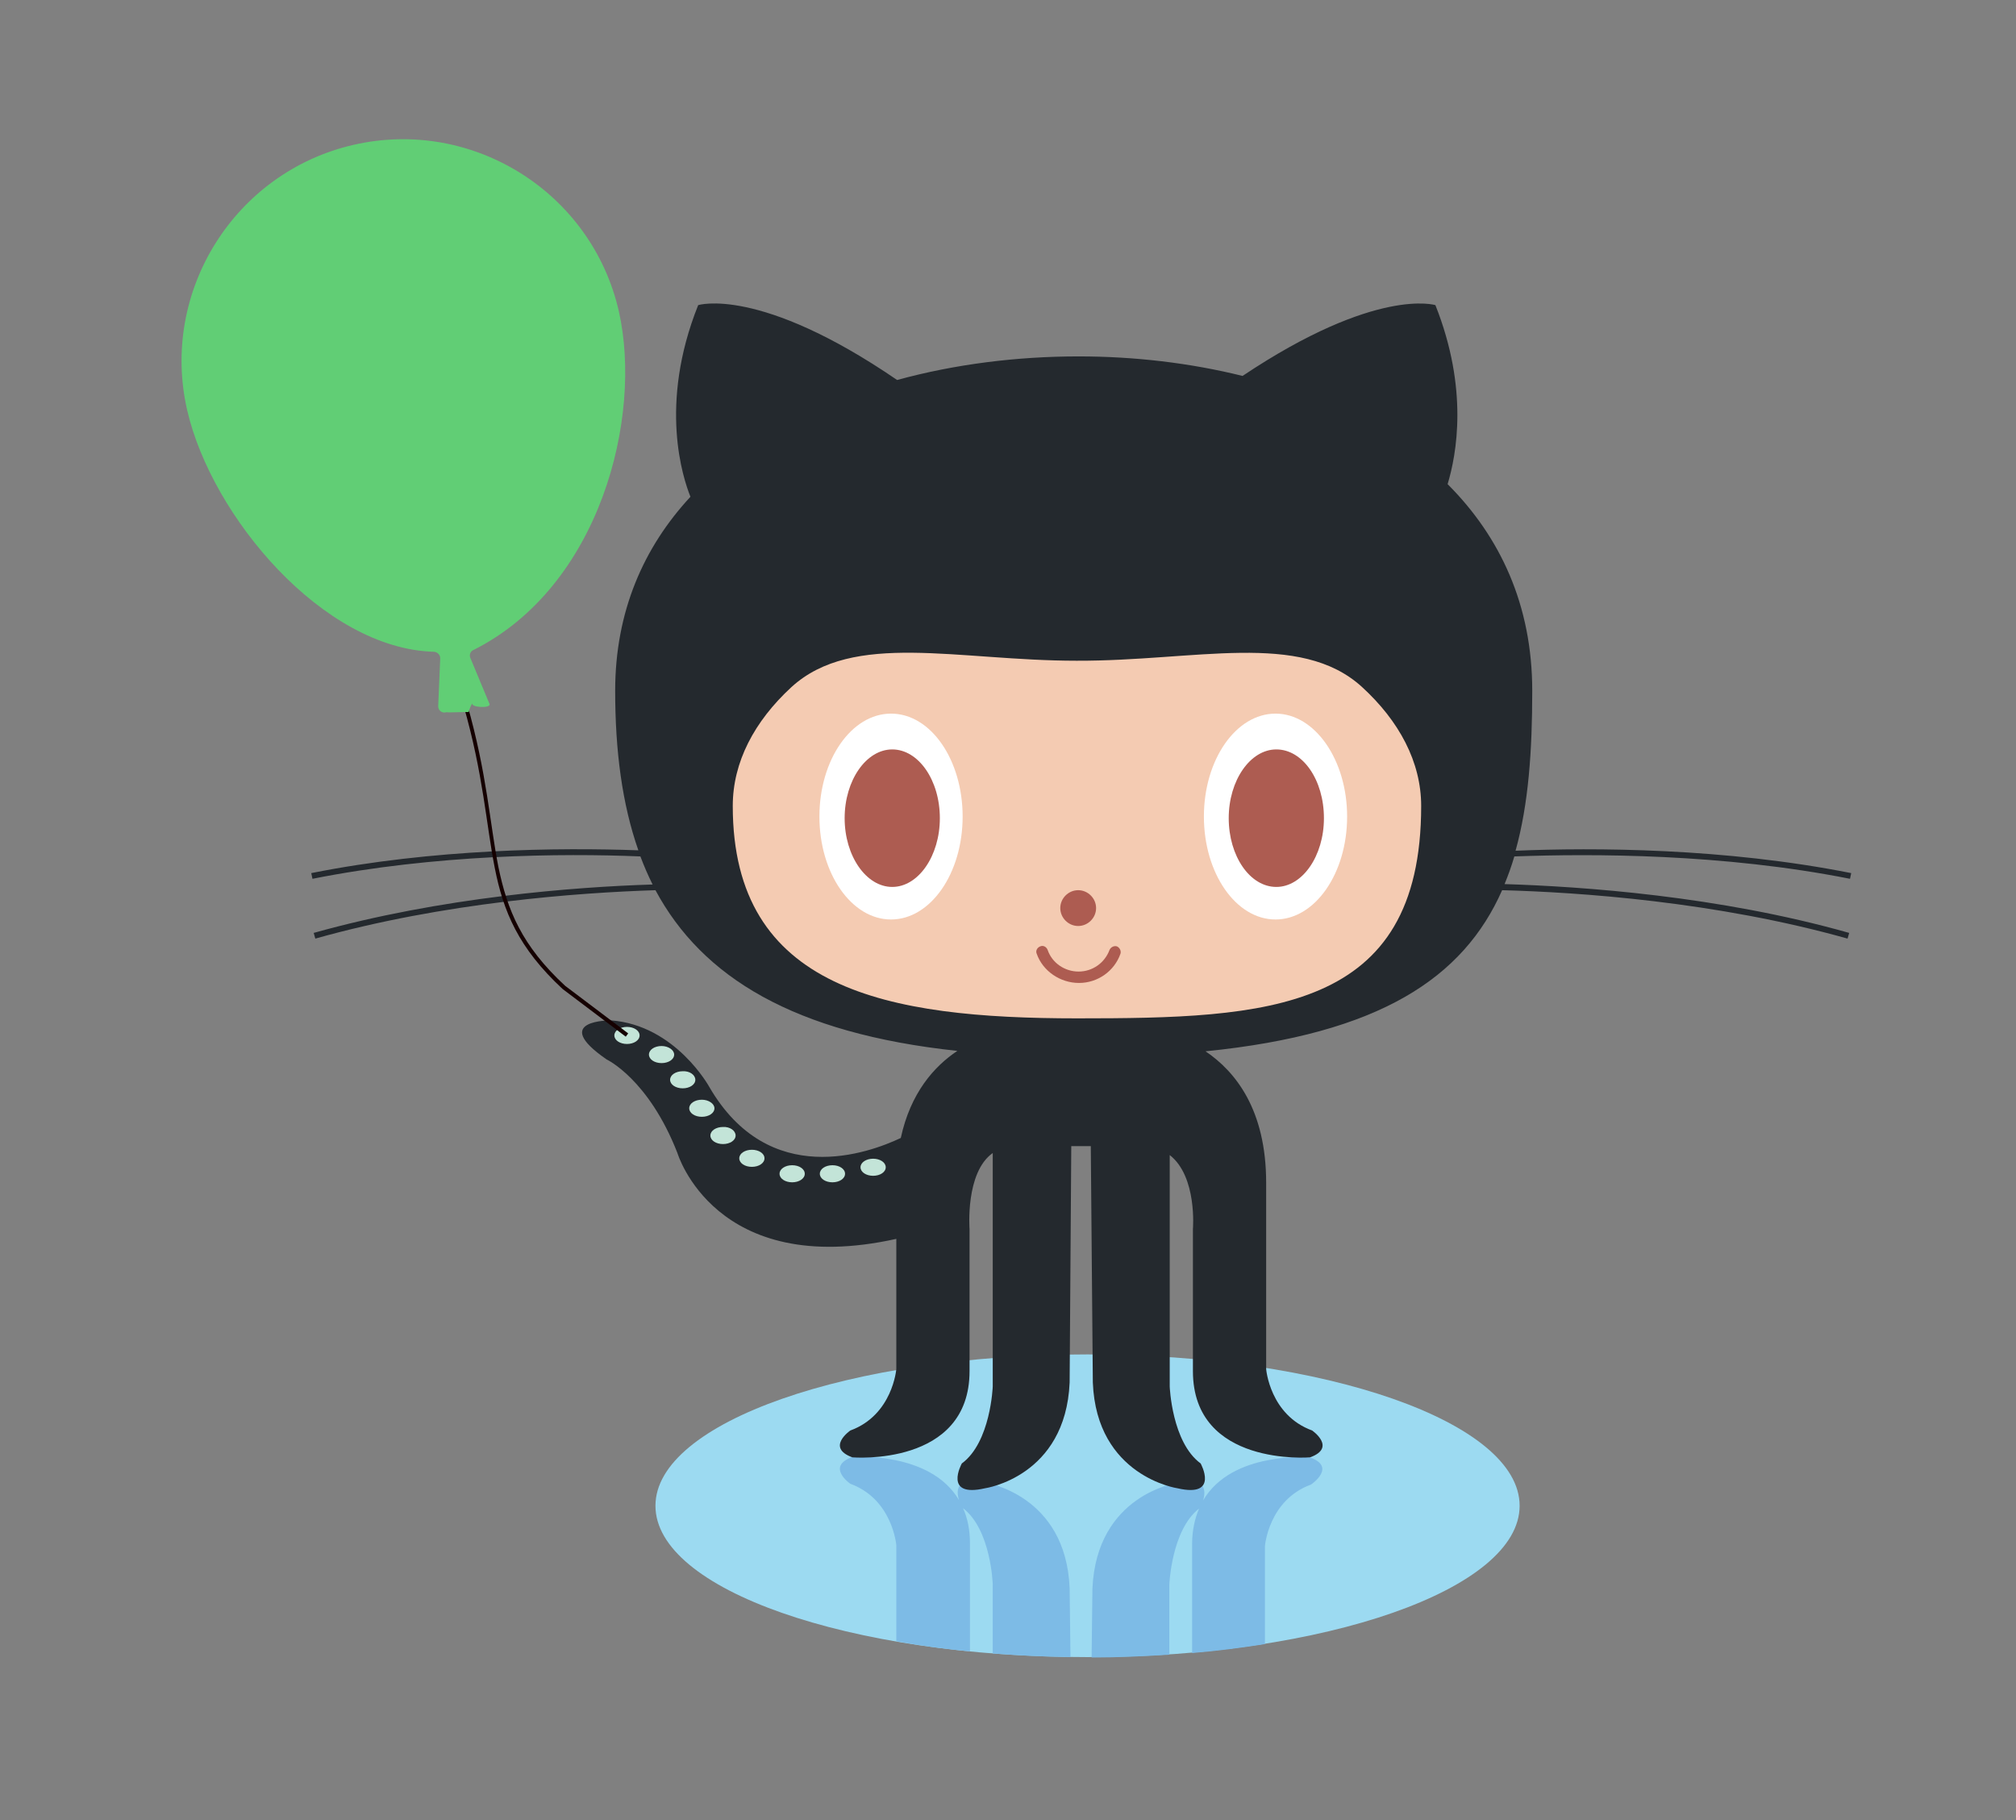 <?xml version="1.0" encoding="utf-8"?>
<!-- Generator: Adobe Illustrator 23.0.1, SVG Export Plug-In . SVG Version: 6.00 Build 0)  -->
<svg version="1.1" id="Layer_1" xmlns="http://www.w3.org/2000/svg" xmlns:xlink="http://www.w3.org/1999/xlink" x="0px" y="0px"
	 viewBox="0 0 495.5 447.4" style="enable-background:new 0 0 495.5 447.4;" xml:space="preserve">
<rect x="0" y="0" width="495.5" height="447.4" fill="#808080" stroke="none"/>
<style type="text/css">
	.st0{fill:#9CDAF1;}
	.st1{fill:#7DBBE6;}
	.st2{fill:#24292E;}
	.st3{fill:#F4CBB2;}
	.st4{fill:#FFFFFF;}
	.st5{fill:#AD5C51;}
	.st6{fill:#C3E4D8;}
	.st7{fill:#150000;}
	.st8{fill:#61CE75;}
</style>
<g>
	<path class="st0" d="M373.5,370.1c0,20.5-47.6,37.2-106.2,37.2c-58.7,0-106.2-16.6-106.2-37.2c0-20.5,47.6-37.2,106.2-37.2
		S373.5,349.6,373.5,370.1z"/>
	<path class="st1" d="M238.4,405.9v-26.5c0-3.4-0.6-6.3-1.7-8.7c6.9,5.3,7.3,18.7,7.3,18.7v17c6.2,0.5,12.5,0.8,19.1,0.9l-0.2-16.9
		c-0.9-23.1-20.8-26-20.8-26c-7.2-1.6-7.1,2-6.4,4.3c-7.1-12.1-26.2-10.6-26.2-10.6c-6.6,2.4-0.5,6.6-0.5,6.6
		c10.4,3.8,11.3,15.1,11.3,15.1v23.6C226.2,404.5,232.2,405.3,238.4,405.9L238.4,405.9z"/>
	<path class="st1" d="M321.9,358.2c0,0-19.1-1.6-26.2,10.6c0.7-2.3,0.8-6-6.4-4.3c0,0-19.8,2.8-20.8,26l-0.2,16.9
		c6.5,0,12.9-0.3,19.1-0.7v-17.2c0,0,0.5-13.4,7.3-18.7c-1,2.4-1.7,5.3-1.7,8.7v26.8c6.2-0.5,12.2-1.3,17.9-2.2V380
		c0,0,0.9-11.3,11.3-15.1C322.4,364.8,328.6,360.5,321.9,358.2L321.9,358.2z"/>
	<path class="st2" d="M454.7,216l0.3-1.4c-31.2-6.2-63.1-6.3-82.5-5.5c3.2-11.5,4.1-24.6,4.1-39.3c0-21.1-7.9-37.9-20.8-50.8
		c2.2-7.3,5.2-23.4-3-44c0,0-14.5-4.6-47.4,17.4c-12.9-3.2-26.6-4.8-40.3-4.8c-15.1,0-30.4,1.9-44.6,5.8
		C186.6,70.2,171.6,75,171.6,75c-9.8,24.5-3.7,42.6-1.9,47.1c-11.5,12.4-18.5,28.2-18.5,47.7c0,14.7,1.7,27.8,5.7,39.2
		c-19.5-0.7-50.3-0.4-80.4,5.6l0.3,1.4c30.2-6,61.2-6.3,80.6-5.5c0.9,2.4,1.9,4.7,3,6.9c-19.2,0.6-51.9,3.1-83.3,11.9l0.4,1.4
		c31.6-8.9,64.7-11.3,83.6-11.9c11.5,21.4,34,35.2,74.2,39.5c-5.7,3.8-11.5,10.3-13.9,21.4c-7.8,3.7-32.4,12.8-47.1-12.6
		c0,0-8.3-15.1-24.1-16.3c0,0-15.3-0.2-1.1,9.6c0,0,10.3,4.8,17.4,23c0,0,9.2,31,53.8,21.1v32c0,0-0.9,11.3-11.3,15.1
		c0,0-6.1,4.2,0.5,6.6c0,0,28.8,2.4,28.8-21.2v-34.9c0,0-1.1-13.9,5.7-18.7v57.4c0,0-0.5,13.7-7.6,18.9c0,0-4.7,8.5,5.7,6.1
		c0,0,19.8-2.8,20.8-26l0.4-58.1h4.8l0.5,58.1c0.9,23.1,20.8,26,20.8,26c10.4,2.4,5.7-6.1,5.7-6.1c-7.1-5.2-7.6-18.9-7.6-18.9v-56.9
		c6.8,5.3,5.7,18.2,5.7,18.2V337c0,23.6,28.8,21.2,28.8,21.2c6.6-2.4,0.5-6.6,0.5-6.6c-10.4-3.8-11.3-15.1-11.3-15.1v-45.8
		c0-17.9-7.5-27.3-14.9-32.3c42.9-4.3,63.4-18.1,72.9-39.6c18.8,0.5,52.6,2.8,84.9,11.9l0.4-1.4c-32.1-9.1-65.7-11.4-84.7-12
		c0.9-2.2,1.7-4.4,2.4-6.8C391.4,209.8,423.5,209.8,454.7,216L454.7,216z"/>
	<path class="st3" d="M334.7,168.8c9.2,8.4,14.6,18.5,14.6,29.3c0,50.8-37.9,52.2-84.6,52.2s-84.6-7-84.6-52.2
		c0-10.8,5.3-20.8,14.4-29.2c15.2-13.9,40.9-6.5,70.1-6.5C293.9,162.5,319.5,155,334.7,168.8L334.7,168.8z"/>
	<path class="st4" d="M236.6,200.7c0,14-7.9,25.3-17.6,25.3c-9.7,0-17.6-11.3-17.6-25.3s7.9-25.3,17.6-25.3
		C228.8,175.4,236.6,186.8,236.6,200.7z M331.1,200.7c0,14-7.9,25.3-17.6,25.3s-17.6-11.3-17.6-25.3s7.9-25.3,17.6-25.3
		S331.1,186.8,331.1,200.7z"/>
	<path class="st5" d="M231,201.1c0,9.3-5.3,16.9-11.7,16.9s-11.7-7.6-11.7-16.9c0-9.3,5.3-16.9,11.7-16.9
		C225.7,184.2,231,191.7,231,201.1L231,201.1z M325.4,201.1c0,9.3-5.3,16.9-11.7,16.9c-6.5,0-11.7-7.6-11.7-16.9
		c0-9.3,5.3-16.9,11.7-16.9C320.2,184.2,325.4,191.7,325.4,201.1L325.4,201.1z"/>
	<path class="st5" d="M265,218.8c2.4,0,4.4,2,4.4,4.4s-2,4.4-4.4,4.4s-4.4-2-4.4-4.4S262.6,218.8,265,218.8z"/>
	<path class="st5" d="M254.8,234.4c-0.3-0.7,0.1-1.5,0.9-1.8c0.7-0.3,1.5,0.1,1.8,0.9c1.1,3.2,4.2,5.3,7.6,5.3s6.4-2.1,7.6-5.3
		c0.3-0.7,1.1-1.1,1.8-0.9c0.7,0.3,1.1,1.1,0.9,1.8c-1.5,4.3-5.6,7.2-10.2,7.2S256.3,238.7,254.8,234.4L254.8,234.4z"/>
	<path class="st6" d="M157.2,254.5c0,1.2-1.4,2.1-3.1,2.1c-1.7,0-3.1-0.9-3.1-2.1c0-1.2,1.4-2.1,3.1-2.1S157.2,253.3,157.2,254.5
		L157.2,254.5z M165.7,259.2c0,1.2-1.4,2.1-3.1,2.1c-1.7,0-3.1-0.9-3.1-2.1s1.4-2.1,3.1-2.1S165.7,258.1,165.7,259.2L165.7,259.2z
		 M170.9,265.4c0,1.2-1.4,2.1-3.1,2.1c-1.7,0-3.1-0.9-3.1-2.1s1.4-2.1,3.1-2.1C169.5,263.2,170.9,264.2,170.9,265.4L170.9,265.4z
		 M175.6,272.4c0,1.2-1.4,2.1-3.1,2.1c-1.7,0-3.1-0.9-3.1-2.1s1.4-2.1,3.1-2.1C174.2,270.3,175.6,271.3,175.6,272.4L175.6,272.4z
		 M180.8,279.1c0,1.2-1.4,2.1-3.1,2.1c-1.7,0-3.1-0.9-3.1-2.1s1.4-2.1,3.1-2.1C179.4,276.9,180.8,277.9,180.8,279.1L180.8,279.1z
		 M187.9,284.7c0,1.2-1.4,2.1-3.1,2.1c-1.7,0-3.1-0.9-3.1-2.1s1.4-2.1,3.1-2.1S187.9,283.5,187.9,284.7L187.9,284.7z M197.8,288.5
		c0,1.2-1.4,2.1-3.1,2.1s-3.1-0.9-3.1-2.1s1.4-2.1,3.1-2.1S197.8,287.3,197.8,288.5L197.8,288.5z M207.7,288.5
		c0,1.2-1.4,2.1-3.1,2.1s-3.1-0.9-3.1-2.1s1.4-2.1,3.1-2.1S207.7,287.3,207.7,288.5L207.7,288.5z M217.7,286.9
		c0,1.2-1.4,2.1-3.1,2.1s-3.1-0.9-3.1-2.1s1.4-2.1,3.1-2.1S217.7,285.7,217.7,286.9L217.7,286.9z"/>
	<path class="st7" d="M113.9,173.3c4.9,17,5.6,29.4,7.7,40c2.1,10.7,5.8,19.7,16.7,29.8l0,0l15.5,11.7l0.6-0.8l-15.5-11.7l-0.3,0.4
		l0.3-0.4c-10.7-9.9-14.2-18.6-16.4-29.2c-2.1-10.6-2.8-23-7.7-40.1L113.9,173.3L113.9,173.3z"/>
	<path class="st8" d="M108.2,161.8l-0.5,11.8c0,1,0.9,1.7,1.8,1.5c0.3-0.1,0.6,0,0.8,0l4.9-0.1c0.2-0.8,0.5-1.5,0.9-2.2
		c-0.6,1.1,4.7,1.4,4.2,0.2l-4.7-11.3c-0.3-0.7,0-1.6,0.7-1.9c31.2-15.6,41.7-57.2,35.8-83.3c-6.7-29.3-36-47.6-65.2-40.9
		s-47.6,36-40.9,65.2c6,26.1,33.4,58.7,60.7,59.4C107.6,160.3,108.2,161,108.2,161.8z"/>
</g>
</svg>
